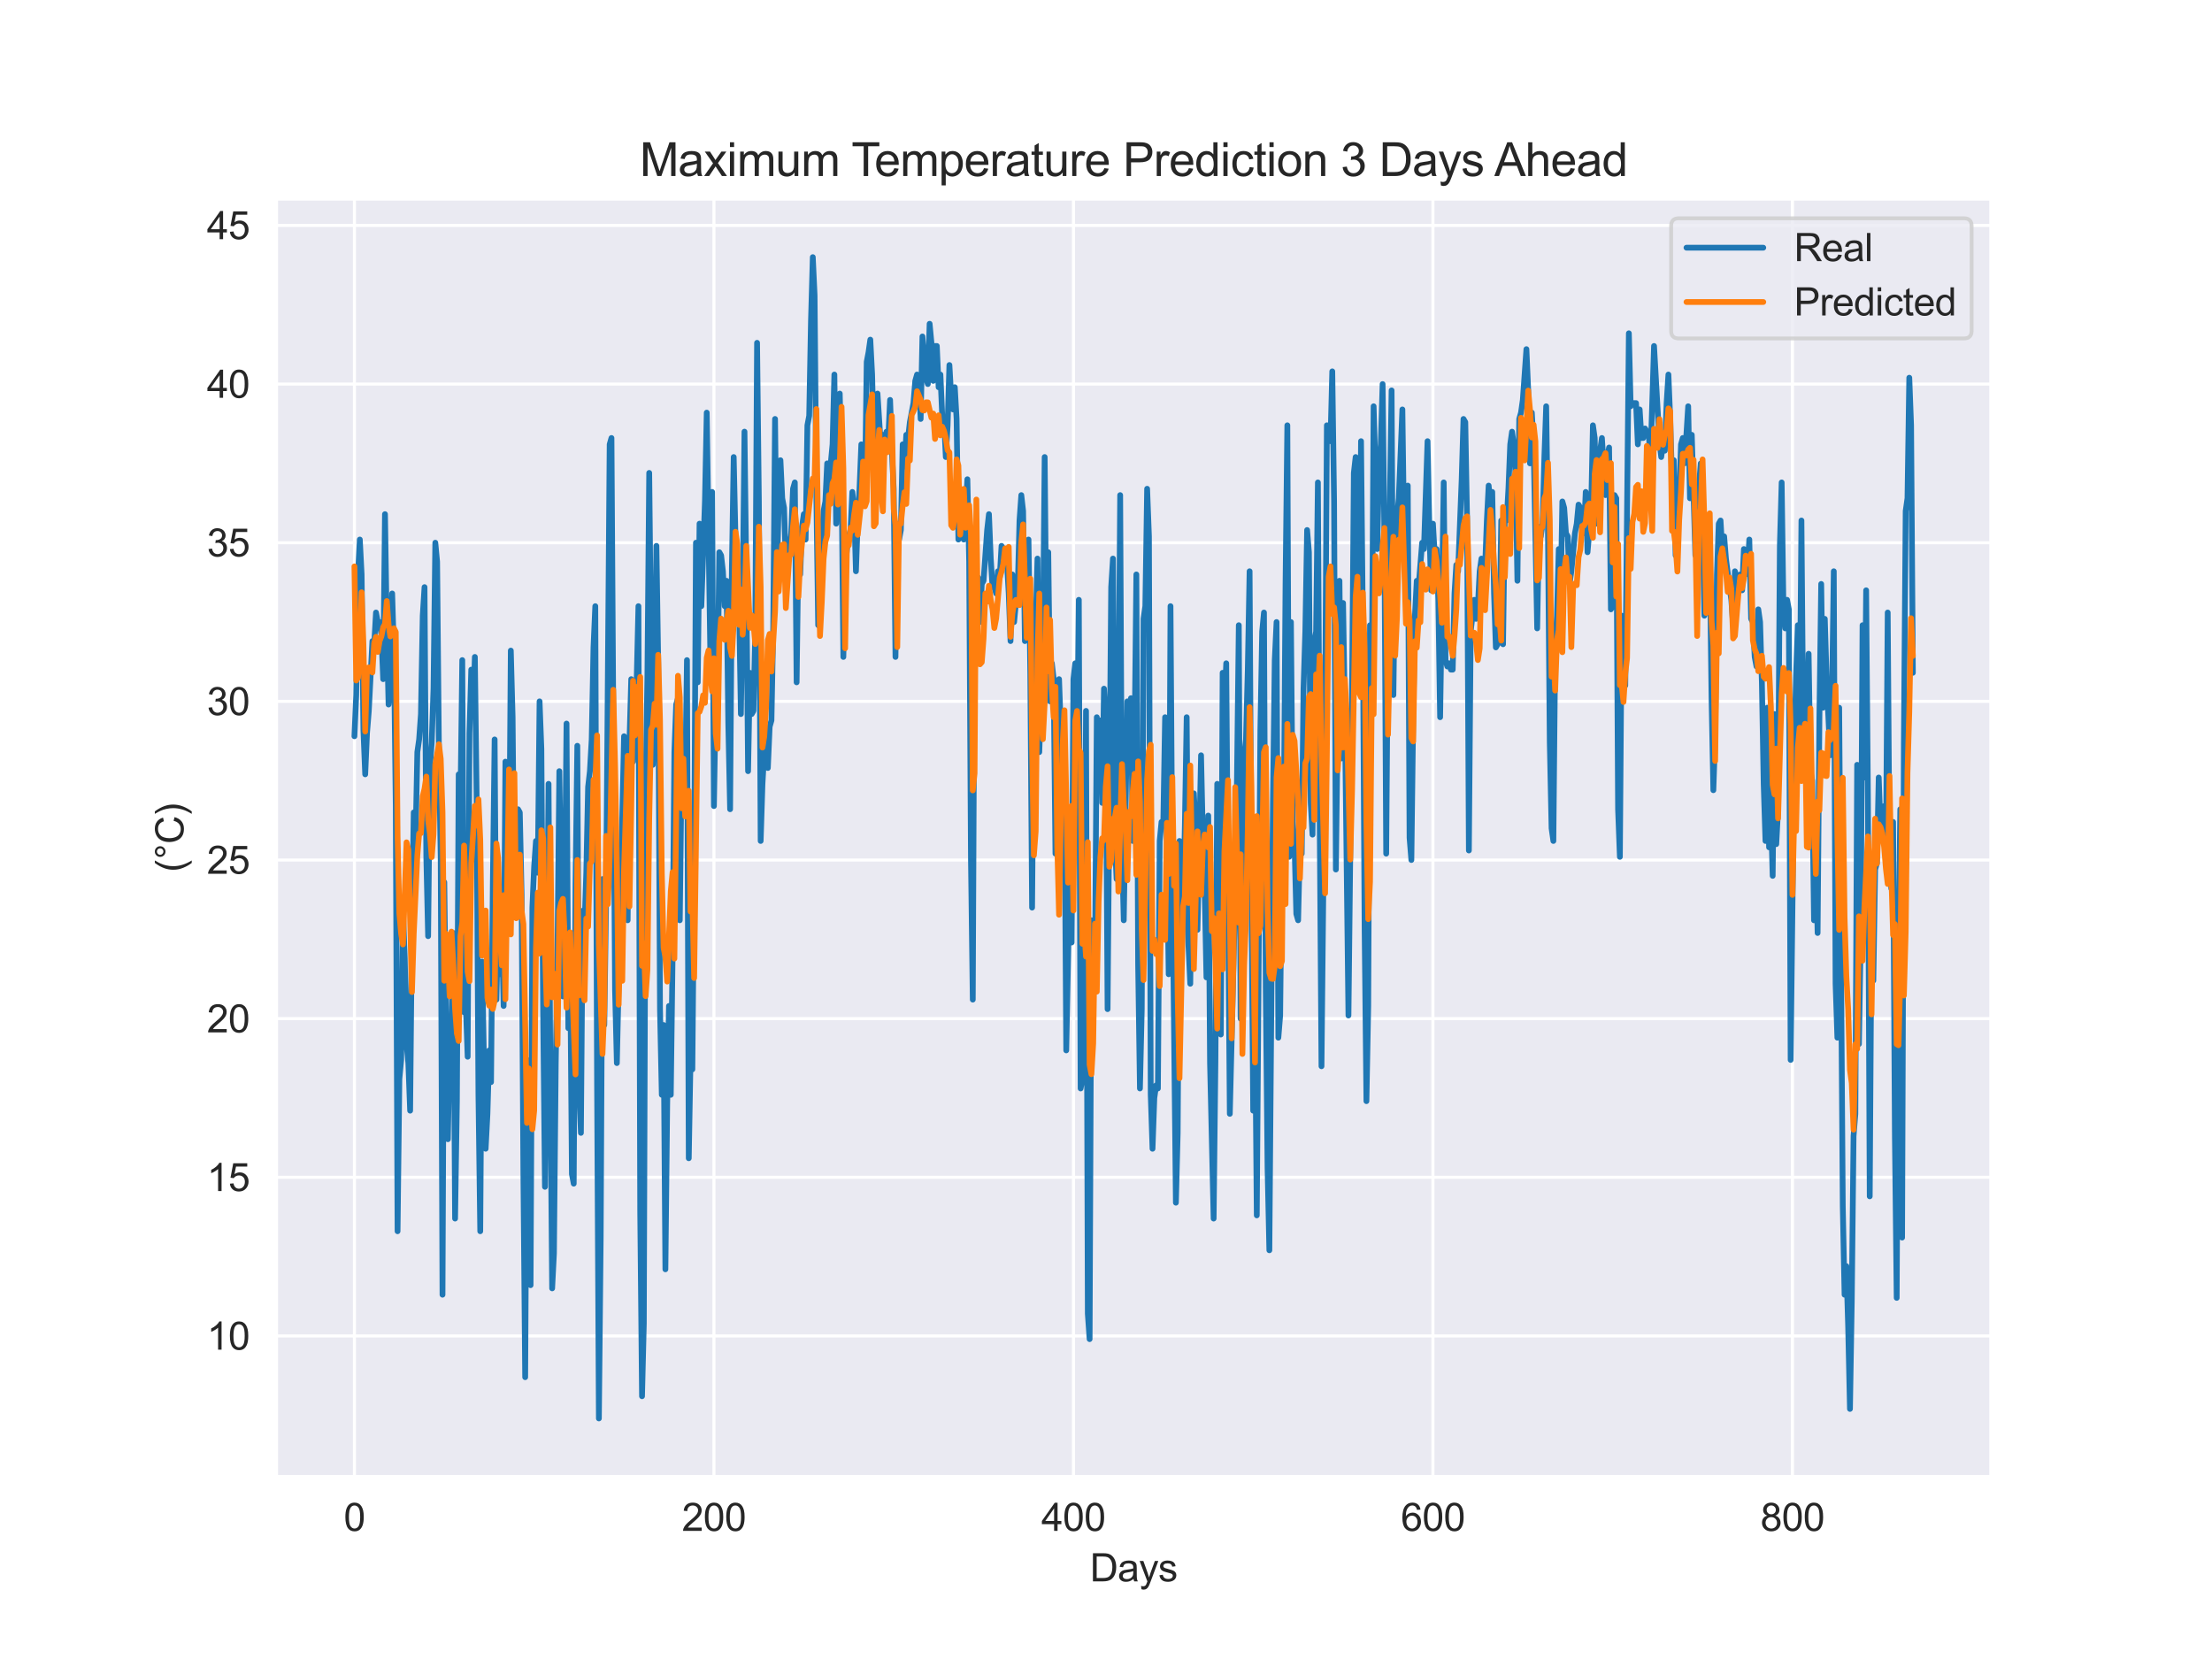 <?xml version="1.0" encoding="utf-8" standalone="no"?>
<!DOCTYPE svg PUBLIC "-//W3C//DTD SVG 1.1//EN"
  "http://www.w3.org/Graphics/SVG/1.1/DTD/svg11.dtd">
<svg xmlns:xlink="http://www.w3.org/1999/xlink" width="576pt" height="432pt" viewBox="0 0 576 432" xmlns="http://www.w3.org/2000/svg" version="1.1">
 <defs>
  <style type="text/css">*{stroke-linejoin: round; stroke-linecap: butt}</style>
 </defs>
 <g id="figure_1">
  <g id="patch_1">
   <path d="M 0 432 
L 576 432 
L 576 0 
L 0 0 
z
" style="fill: #ffffff"/>
  </g>
  <g id="axes_1">
   <g id="patch_2">
    <path d="M 72 384.48 
L 518.4 384.48 
L 518.4 51.84 
L 72 51.84 
z
" style="fill: #eaeaf2"/>
   </g>
   <g id="matplotlib.axis_1">
    <g id="xtick_1">
     <g id="line2d_1">
      <path d="M 92.291 384.48 
L 92.291 51.84 
" clip-path="url(#pe8527245d2)" style="fill: none; stroke: #ffffff; stroke-width: 0.8; stroke-linecap: round"/>
     </g>
     <g id="text_1">
      <!-- 0 -->
      <g style="fill: #262626" transform="translate(89.51 398.638) scale(0.1 -0.1)">
       <defs>
        <path id="ArialMT-30" d="M 266 2259 
Q 266 3072 433 3567 
Q 600 4063 929 4331 
Q 1259 4600 1759 4600 
Q 2128 4600 2406 4451 
Q 2684 4303 2865 4023 
Q 3047 3744 3150 3342 
Q 3253 2941 3253 2259 
Q 3253 1453 3087 958 
Q 2922 463 2592 192 
Q 2263 -78 1759 -78 
Q 1097 -78 719 397 
Q 266 969 266 2259 
z
M 844 2259 
Q 844 1131 1108 757 
Q 1372 384 1759 384 
Q 2147 384 2411 759 
Q 2675 1134 2675 2259 
Q 2675 3391 2411 3762 
Q 2147 4134 1753 4134 
Q 1366 4134 1134 3806 
Q 844 3388 844 2259 
z
" transform="scale(0.016)"/>
       </defs>
       <use xlink:href="#ArialMT-30"/>
      </g>
     </g>
    </g>
    <g id="xtick_2">
     <g id="line2d_2">
      <path d="M 185.905 384.48 
L 185.905 51.84 
" clip-path="url(#pe8527245d2)" style="fill: none; stroke: #ffffff; stroke-width: 0.8; stroke-linecap: round"/>
     </g>
     <g id="text_2">
      <!-- 200 -->
      <g style="fill: #262626" transform="translate(177.564 398.638) scale(0.1 -0.1)">
       <defs>
        <path id="ArialMT-32" d="M 3222 541 
L 3222 0 
L 194 0 
Q 188 203 259 391 
Q 375 700 629 1000 
Q 884 1300 1366 1694 
Q 2113 2306 2375 2664 
Q 2638 3022 2638 3341 
Q 2638 3675 2398 3904 
Q 2159 4134 1775 4134 
Q 1369 4134 1125 3890 
Q 881 3647 878 3216 
L 300 3275 
Q 359 3922 746 4261 
Q 1134 4600 1788 4600 
Q 2447 4600 2831 4234 
Q 3216 3869 3216 3328 
Q 3216 3053 3103 2787 
Q 2991 2522 2730 2228 
Q 2469 1934 1863 1422 
Q 1356 997 1212 845 
Q 1069 694 975 541 
L 3222 541 
z
" transform="scale(0.016)"/>
       </defs>
       <use xlink:href="#ArialMT-32"/>
       <use xlink:href="#ArialMT-30" x="55.615"/>
       <use xlink:href="#ArialMT-30" x="111.23"/>
      </g>
     </g>
    </g>
    <g id="xtick_3">
     <g id="line2d_3">
      <path d="M 279.52 384.48 
L 279.52 51.84 
" clip-path="url(#pe8527245d2)" style="fill: none; stroke: #ffffff; stroke-width: 0.8; stroke-linecap: round"/>
     </g>
     <g id="text_3">
      <!-- 400 -->
      <g style="fill: #262626" transform="translate(271.178 398.638) scale(0.1 -0.1)">
       <defs>
        <path id="ArialMT-34" d="M 2069 0 
L 2069 1097 
L 81 1097 
L 81 1613 
L 2172 4581 
L 2631 4581 
L 2631 1613 
L 3250 1613 
L 3250 1097 
L 2631 1097 
L 2631 0 
L 2069 0 
z
M 2069 1613 
L 2069 3678 
L 634 1613 
L 2069 1613 
z
" transform="scale(0.016)"/>
       </defs>
       <use xlink:href="#ArialMT-34"/>
       <use xlink:href="#ArialMT-30" x="55.615"/>
       <use xlink:href="#ArialMT-30" x="111.23"/>
      </g>
     </g>
    </g>
    <g id="xtick_4">
     <g id="line2d_4">
      <path d="M 373.134 384.48 
L 373.134 51.84 
" clip-path="url(#pe8527245d2)" style="fill: none; stroke: #ffffff; stroke-width: 0.8; stroke-linecap: round"/>
     </g>
     <g id="text_4">
      <!-- 600 -->
      <g style="fill: #262626" transform="translate(364.793 398.638) scale(0.1 -0.1)">
       <defs>
        <path id="ArialMT-36" d="M 3184 3459 
L 2625 3416 
Q 2550 3747 2413 3897 
Q 2184 4138 1850 4138 
Q 1581 4138 1378 3988 
Q 1113 3794 959 3422 
Q 806 3050 800 2363 
Q 1003 2672 1297 2822 
Q 1591 2972 1913 2972 
Q 2475 2972 2870 2558 
Q 3266 2144 3266 1488 
Q 3266 1056 3080 686 
Q 2894 316 2569 119 
Q 2244 -78 1831 -78 
Q 1128 -78 684 439 
Q 241 956 241 2144 
Q 241 3472 731 4075 
Q 1159 4600 1884 4600 
Q 2425 4600 2770 4297 
Q 3116 3994 3184 3459 
z
M 888 1484 
Q 888 1194 1011 928 
Q 1134 663 1356 523 
Q 1578 384 1822 384 
Q 2178 384 2434 671 
Q 2691 959 2691 1453 
Q 2691 1928 2437 2201 
Q 2184 2475 1800 2475 
Q 1419 2475 1153 2201 
Q 888 1928 888 1484 
z
" transform="scale(0.016)"/>
       </defs>
       <use xlink:href="#ArialMT-36"/>
       <use xlink:href="#ArialMT-30" x="55.615"/>
       <use xlink:href="#ArialMT-30" x="111.23"/>
      </g>
     </g>
    </g>
    <g id="xtick_5">
     <g id="line2d_5">
      <path d="M 466.748 384.48 
L 466.748 51.84 
" clip-path="url(#pe8527245d2)" style="fill: none; stroke: #ffffff; stroke-width: 0.8; stroke-linecap: round"/>
     </g>
     <g id="text_5">
      <!-- 800 -->
      <g style="fill: #262626" transform="translate(458.407 398.638) scale(0.1 -0.1)">
       <defs>
        <path id="ArialMT-38" d="M 1131 2484 
Q 781 2613 612 2850 
Q 444 3088 444 3419 
Q 444 3919 803 4259 
Q 1163 4600 1759 4600 
Q 2359 4600 2725 4251 
Q 3091 3903 3091 3403 
Q 3091 3084 2923 2848 
Q 2756 2613 2416 2484 
Q 2838 2347 3058 2040 
Q 3278 1734 3278 1309 
Q 3278 722 2862 322 
Q 2447 -78 1769 -78 
Q 1091 -78 675 323 
Q 259 725 259 1325 
Q 259 1772 486 2073 
Q 713 2375 1131 2484 
z
M 1019 3438 
Q 1019 3113 1228 2906 
Q 1438 2700 1772 2700 
Q 2097 2700 2305 2904 
Q 2513 3109 2513 3406 
Q 2513 3716 2298 3927 
Q 2084 4138 1766 4138 
Q 1444 4138 1231 3931 
Q 1019 3725 1019 3438 
z
M 838 1322 
Q 838 1081 952 856 
Q 1066 631 1291 507 
Q 1516 384 1775 384 
Q 2178 384 2440 643 
Q 2703 903 2703 1303 
Q 2703 1709 2433 1975 
Q 2163 2241 1756 2241 
Q 1359 2241 1098 1978 
Q 838 1716 838 1322 
z
" transform="scale(0.016)"/>
       </defs>
       <use xlink:href="#ArialMT-38"/>
       <use xlink:href="#ArialMT-30" x="55.615"/>
       <use xlink:href="#ArialMT-30" x="111.23"/>
      </g>
     </g>
    </g>
    <g id="text_6">
     <!-- Days -->
     <g style="fill: #262626" transform="translate(283.809 411.783) scale(0.1 -0.1)">
      <defs>
       <path id="ArialMT-44" d="M 494 0 
L 494 4581 
L 2072 4581 
Q 2606 4581 2888 4516 
Q 3281 4425 3559 4188 
Q 3922 3881 4101 3404 
Q 4281 2928 4281 2316 
Q 4281 1794 4159 1391 
Q 4038 988 3847 723 
Q 3656 459 3429 307 
Q 3203 156 2883 78 
Q 2563 0 2147 0 
L 494 0 
z
M 1100 541 
L 2078 541 
Q 2531 541 2789 625 
Q 3047 709 3200 863 
Q 3416 1078 3536 1442 
Q 3656 1806 3656 2325 
Q 3656 3044 3420 3430 
Q 3184 3816 2847 3947 
Q 2603 4041 2063 4041 
L 1100 4041 
L 1100 541 
z
" transform="scale(0.016)"/>
       <path id="ArialMT-61" d="M 2588 409 
Q 2275 144 1986 34 
Q 1697 -75 1366 -75 
Q 819 -75 525 192 
Q 231 459 231 875 
Q 231 1119 342 1320 
Q 453 1522 633 1644 
Q 813 1766 1038 1828 
Q 1203 1872 1538 1913 
Q 2219 1994 2541 2106 
Q 2544 2222 2544 2253 
Q 2544 2597 2384 2738 
Q 2169 2928 1744 2928 
Q 1347 2928 1158 2789 
Q 969 2650 878 2297 
L 328 2372 
Q 403 2725 575 2942 
Q 747 3159 1072 3276 
Q 1397 3394 1825 3394 
Q 2250 3394 2515 3294 
Q 2781 3194 2906 3042 
Q 3031 2891 3081 2659 
Q 3109 2516 3109 2141 
L 3109 1391 
Q 3109 606 3145 398 
Q 3181 191 3288 0 
L 2700 0 
Q 2613 175 2588 409 
z
M 2541 1666 
Q 2234 1541 1622 1453 
Q 1275 1403 1131 1340 
Q 988 1278 909 1158 
Q 831 1038 831 891 
Q 831 666 1001 516 
Q 1172 366 1500 366 
Q 1825 366 2078 508 
Q 2331 650 2450 897 
Q 2541 1088 2541 1459 
L 2541 1666 
z
" transform="scale(0.016)"/>
       <path id="ArialMT-79" d="M 397 -1278 
L 334 -750 
Q 519 -800 656 -800 
Q 844 -800 956 -737 
Q 1069 -675 1141 -563 
Q 1194 -478 1313 -144 
Q 1328 -97 1363 -6 
L 103 3319 
L 709 3319 
L 1400 1397 
Q 1534 1031 1641 628 
Q 1738 1016 1872 1384 
L 2581 3319 
L 3144 3319 
L 1881 -56 
Q 1678 -603 1566 -809 
Q 1416 -1088 1222 -1217 
Q 1028 -1347 759 -1347 
Q 597 -1347 397 -1278 
z
" transform="scale(0.016)"/>
       <path id="ArialMT-73" d="M 197 991 
L 753 1078 
Q 800 744 1014 566 
Q 1228 388 1613 388 
Q 2000 388 2187 545 
Q 2375 703 2375 916 
Q 2375 1106 2209 1216 
Q 2094 1291 1634 1406 
Q 1016 1563 777 1677 
Q 538 1791 414 1992 
Q 291 2194 291 2438 
Q 291 2659 392 2848 
Q 494 3038 669 3163 
Q 800 3259 1026 3326 
Q 1253 3394 1513 3394 
Q 1903 3394 2198 3281 
Q 2494 3169 2634 2976 
Q 2775 2784 2828 2463 
L 2278 2388 
Q 2241 2644 2061 2787 
Q 1881 2931 1553 2931 
Q 1166 2931 1000 2803 
Q 834 2675 834 2503 
Q 834 2394 903 2306 
Q 972 2216 1119 2156 
Q 1203 2125 1616 2013 
Q 2213 1853 2448 1751 
Q 2684 1650 2818 1456 
Q 2953 1263 2953 975 
Q 2953 694 2789 445 
Q 2625 197 2315 61 
Q 2006 -75 1616 -75 
Q 969 -75 630 194 
Q 291 463 197 991 
z
" transform="scale(0.016)"/>
      </defs>
      <use xlink:href="#ArialMT-44"/>
      <use xlink:href="#ArialMT-61" x="72.217"/>
      <use xlink:href="#ArialMT-79" x="127.832"/>
      <use xlink:href="#ArialMT-73" x="177.832"/>
     </g>
    </g>
   </g>
   <g id="matplotlib.axis_2">
    <g id="ytick_1">
     <g id="line2d_6">
      <path d="M 72 347.878 
L 518.4 347.878 
" clip-path="url(#pe8527245d2)" style="fill: none; stroke: #ffffff; stroke-width: 0.8; stroke-linecap: round"/>
     </g>
     <g id="text_7">
      <!-- 10 -->
      <g style="fill: #262626" transform="translate(53.878 351.457) scale(0.1 -0.1)">
       <defs>
        <path id="ArialMT-31" d="M 2384 0 
L 1822 0 
L 1822 3584 
Q 1619 3391 1289 3197 
Q 959 3003 697 2906 
L 697 3450 
Q 1169 3672 1522 3987 
Q 1875 4303 2022 4600 
L 2384 4600 
L 2384 0 
z
" transform="scale(0.016)"/>
       </defs>
       <use xlink:href="#ArialMT-31"/>
       <use xlink:href="#ArialMT-30" x="55.615"/>
      </g>
     </g>
    </g>
    <g id="ytick_2">
     <g id="line2d_7">
      <path d="M 72 306.567 
L 518.4 306.567 
" clip-path="url(#pe8527245d2)" style="fill: none; stroke: #ffffff; stroke-width: 0.8; stroke-linecap: round"/>
     </g>
     <g id="text_8">
      <!-- 15 -->
      <g style="fill: #262626" transform="translate(53.878 310.145) scale(0.1 -0.1)">
       <defs>
        <path id="ArialMT-35" d="M 266 1200 
L 856 1250 
Q 922 819 1161 601 
Q 1400 384 1738 384 
Q 2144 384 2425 690 
Q 2706 997 2706 1503 
Q 2706 1984 2436 2262 
Q 2166 2541 1728 2541 
Q 1456 2541 1237 2417 
Q 1019 2294 894 2097 
L 366 2166 
L 809 4519 
L 3088 4519 
L 3088 3981 
L 1259 3981 
L 1013 2750 
Q 1425 3038 1878 3038 
Q 2478 3038 2890 2622 
Q 3303 2206 3303 1553 
Q 3303 931 2941 478 
Q 2500 -78 1738 -78 
Q 1113 -78 717 272 
Q 322 622 266 1200 
z
" transform="scale(0.016)"/>
       </defs>
       <use xlink:href="#ArialMT-31"/>
       <use xlink:href="#ArialMT-35" x="55.615"/>
      </g>
     </g>
    </g>
    <g id="ytick_3">
     <g id="line2d_8">
      <path d="M 72 265.255 
L 518.4 265.255 
" clip-path="url(#pe8527245d2)" style="fill: none; stroke: #ffffff; stroke-width: 0.8; stroke-linecap: round"/>
     </g>
     <g id="text_9">
      <!-- 20 -->
      <g style="fill: #262626" transform="translate(53.878 268.834) scale(0.1 -0.1)">
       <use xlink:href="#ArialMT-32"/>
       <use xlink:href="#ArialMT-30" x="55.615"/>
      </g>
     </g>
    </g>
    <g id="ytick_4">
     <g id="line2d_9">
      <path d="M 72 223.944 
L 518.4 223.944 
" clip-path="url(#pe8527245d2)" style="fill: none; stroke: #ffffff; stroke-width: 0.8; stroke-linecap: round"/>
     </g>
     <g id="text_10">
      <!-- 25 -->
      <g style="fill: #262626" transform="translate(53.878 227.523) scale(0.1 -0.1)">
       <use xlink:href="#ArialMT-32"/>
       <use xlink:href="#ArialMT-35" x="55.615"/>
      </g>
     </g>
    </g>
    <g id="ytick_5">
     <g id="line2d_10">
      <path d="M 72 182.632 
L 518.4 182.632 
" clip-path="url(#pe8527245d2)" style="fill: none; stroke: #ffffff; stroke-width: 0.8; stroke-linecap: round"/>
     </g>
     <g id="text_11">
      <!-- 30 -->
      <g style="fill: #262626" transform="translate(53.878 186.211) scale(0.1 -0.1)">
       <defs>
        <path id="ArialMT-33" d="M 269 1209 
L 831 1284 
Q 928 806 1161 595 
Q 1394 384 1728 384 
Q 2125 384 2398 659 
Q 2672 934 2672 1341 
Q 2672 1728 2419 1979 
Q 2166 2231 1775 2231 
Q 1616 2231 1378 2169 
L 1441 2663 
Q 1497 2656 1531 2656 
Q 1891 2656 2178 2843 
Q 2466 3031 2466 3422 
Q 2466 3731 2256 3934 
Q 2047 4138 1716 4138 
Q 1388 4138 1169 3931 
Q 950 3725 888 3313 
L 325 3413 
Q 428 3978 793 4289 
Q 1159 4600 1703 4600 
Q 2078 4600 2393 4439 
Q 2709 4278 2876 4000 
Q 3044 3722 3044 3409 
Q 3044 3113 2884 2869 
Q 2725 2625 2413 2481 
Q 2819 2388 3044 2092 
Q 3269 1797 3269 1353 
Q 3269 753 2831 336 
Q 2394 -81 1725 -81 
Q 1122 -81 723 278 
Q 325 638 269 1209 
z
" transform="scale(0.016)"/>
       </defs>
       <use xlink:href="#ArialMT-33"/>
       <use xlink:href="#ArialMT-30" x="55.615"/>
      </g>
     </g>
    </g>
    <g id="ytick_6">
     <g id="line2d_11">
      <path d="M 72 141.321 
L 518.4 141.321 
" clip-path="url(#pe8527245d2)" style="fill: none; stroke: #ffffff; stroke-width: 0.8; stroke-linecap: round"/>
     </g>
     <g id="text_12">
      <!-- 35 -->
      <g style="fill: #262626" transform="translate(53.878 144.9) scale(0.1 -0.1)">
       <use xlink:href="#ArialMT-33"/>
       <use xlink:href="#ArialMT-35" x="55.615"/>
      </g>
     </g>
    </g>
    <g id="ytick_7">
     <g id="line2d_12">
      <path d="M 72 100.009 
L 518.4 100.009 
" clip-path="url(#pe8527245d2)" style="fill: none; stroke: #ffffff; stroke-width: 0.8; stroke-linecap: round"/>
     </g>
     <g id="text_13">
      <!-- 40 -->
      <g style="fill: #262626" transform="translate(53.878 103.588) scale(0.1 -0.1)">
       <use xlink:href="#ArialMT-34"/>
       <use xlink:href="#ArialMT-30" x="55.615"/>
      </g>
     </g>
    </g>
    <g id="ytick_8">
     <g id="line2d_13">
      <path d="M 72 58.698 
L 518.4 58.698 
" clip-path="url(#pe8527245d2)" style="fill: none; stroke: #ffffff; stroke-width: 0.8; stroke-linecap: round"/>
     </g>
     <g id="text_14">
      <!-- 45 -->
      <g style="fill: #262626" transform="translate(53.878 62.277) scale(0.1 -0.1)">
       <use xlink:href="#ArialMT-34"/>
       <use xlink:href="#ArialMT-35" x="55.615"/>
      </g>
     </g>
    </g>
    <g id="text_15">
     <!-- (°C) -->
     <g style="fill: #262626" transform="translate(47.773 227.1) rotate(-90) scale(0.1 -0.1)">
      <defs>
       <path id="ArialMT-28" d="M 1497 -1347 
Q 1031 -759 709 28 
Q 388 816 388 1659 
Q 388 2403 628 3084 
Q 909 3875 1497 4659 
L 1900 4659 
Q 1522 4009 1400 3731 
Q 1209 3300 1100 2831 
Q 966 2247 966 1656 
Q 966 153 1900 -1347 
L 1497 -1347 
z
" transform="scale(0.016)"/>
       <path id="ArialMT-b0" d="M 400 3794 
Q 400 4153 654 4406 
Q 909 4659 1266 4659 
Q 1628 4659 1881 4406 
Q 2134 4153 2134 3794 
Q 2134 3434 1879 3179 
Q 1625 2925 1266 2925 
Q 909 2925 654 3178 
Q 400 3431 400 3794 
z
M 741 3794 
Q 741 3575 895 3420 
Q 1050 3266 1269 3266 
Q 1484 3266 1639 3420 
Q 1794 3575 1794 3794 
Q 1794 4013 1639 4167 
Q 1484 4322 1269 4322 
Q 1050 4322 895 4167 
Q 741 4013 741 3794 
z
" transform="scale(0.016)"/>
       <path id="ArialMT-43" d="M 3763 1606 
L 4369 1453 
Q 4178 706 3683 314 
Q 3188 -78 2472 -78 
Q 1731 -78 1267 223 
Q 803 525 561 1097 
Q 319 1669 319 2325 
Q 319 3041 592 3573 
Q 866 4106 1370 4382 
Q 1875 4659 2481 4659 
Q 3169 4659 3637 4309 
Q 4106 3959 4291 3325 
L 3694 3184 
Q 3534 3684 3231 3912 
Q 2928 4141 2469 4141 
Q 1941 4141 1586 3887 
Q 1231 3634 1087 3207 
Q 944 2781 944 2328 
Q 944 1744 1114 1308 
Q 1284 872 1643 656 
Q 2003 441 2422 441 
Q 2931 441 3284 734 
Q 3638 1028 3763 1606 
z
" transform="scale(0.016)"/>
       <path id="ArialMT-29" d="M 791 -1347 
L 388 -1347 
Q 1322 153 1322 1656 
Q 1322 2244 1188 2822 
Q 1081 3291 891 3722 
Q 769 4003 388 4659 
L 791 4659 
Q 1378 3875 1659 3084 
Q 1900 2403 1900 1659 
Q 1900 816 1576 28 
Q 1253 -759 791 -1347 
z
" transform="scale(0.016)"/>
      </defs>
      <use xlink:href="#ArialMT-28"/>
      <use xlink:href="#ArialMT-b0" x="33.301"/>
      <use xlink:href="#ArialMT-43" x="73.291"/>
      <use xlink:href="#ArialMT-29" x="145.508"/>
     </g>
    </g>
   </g>
   <g id="line2d_14">
    <path d="M 92.291 191.721 
L 92.759 180.98 
L 93.227 149.583 
L 93.695 140.494 
L 94.163 149.583 
L 94.631 190.068 
L 95.099 201.635 
L 95.567 190.894 
L 96.035 185.111 
L 96.972 166.934 
L 97.44 167.76 
L 97.908 159.498 
L 98.376 161.976 
L 98.844 161.976 
L 99.312 165.281 
L 99.78 176.849 
L 100.248 133.885 
L 100.716 163.629 
L 101.184 183.458 
L 101.652 178.501 
L 102.12 154.54 
L 102.588 170.239 
L 103.057 209.898 
L 103.525 320.612 
L 103.993 280.953 
L 104.461 275.996 
L 104.929 237.163 
L 105.397 249.557 
L 105.865 271.865 
L 106.333 276.822 
L 106.801 289.216 
L 107.269 240.468 
L 107.737 211.55 
L 108.205 218.986 
L 108.673 195.852 
L 109.141 192.547 
L 109.61 185.937 
L 110.078 160.324 
L 110.546 152.888 
L 111.014 223.117 
L 111.482 243.773 
L 111.95 199.983 
L 112.418 193.373 
L 112.886 179.327 
L 113.354 141.321 
L 113.822 146.278 
L 114.29 195.026 
L 114.758 223.117 
L 115.226 337.137 
L 115.694 229.727 
L 116.163 268.56 
L 116.631 296.652 
L 117.099 271.039 
L 117.567 266.081 
L 118.035 242.947 
L 118.503 317.308 
L 118.971 286.737 
L 119.439 201.635 
L 119.907 208.245 
L 120.375 171.891 
L 120.843 263.603 
L 121.311 261.95 
L 121.779 275.17 
L 122.247 190.894 
L 122.716 174.37 
L 123.184 185.937 
L 123.652 171.065 
L 124.12 208.245 
L 124.588 285.085 
L 125.056 320.612 
L 125.524 250.383 
L 126.46 299.13 
L 126.928 290.042 
L 127.396 273.517 
L 127.864 281.78 
L 128.332 230.553 
L 128.801 192.547 
L 129.269 260.298 
L 129.737 239.642 
L 130.205 253.688 
L 130.673 240.468 
L 131.141 261.95 
L 131.609 198.33 
L 132.077 220.639 
L 132.545 231.38 
L 133.013 169.412 
L 133.481 186.763 
L 133.949 238.816 
L 134.417 237.163 
L 134.885 210.724 
L 135.354 211.55 
L 135.822 233.032 
L 136.29 305.74 
L 136.758 358.619 
L 137.226 275.996 
L 137.694 280.953 
L 138.162 334.658 
L 138.63 236.337 
L 139.098 225.596 
L 139.566 218.986 
L 140.034 227.249 
L 140.502 182.632 
L 140.97 195.026 
L 141.438 263.603 
L 141.907 309.045 
L 142.843 204.114 
L 143.311 281.78 
L 143.779 335.485 
L 144.247 326.396 
L 144.715 276.822 
L 145.183 246.252 
L 145.651 200.809 
L 146.587 259.471 
L 147.055 236.337 
L 147.523 188.416 
L 147.991 267.734 
L 148.46 249.557 
L 148.928 305.74 
L 149.396 308.219 
L 149.864 230.553 
L 150.332 194.199 
L 150.8 282.606 
L 151.268 294.999 
L 151.736 237.163 
L 152.204 241.294 
L 152.672 227.249 
L 153.14 204.94 
L 153.608 200.809 
L 154.076 192.547 
L 154.544 168.586 
L 155.013 157.845 
L 155.481 282.606 
L 155.949 369.36 
L 156.417 322.265 
L 156.885 228.901 
L 157.353 266.908 
L 157.821 234.685 
L 158.757 115.708 
L 159.225 114.055 
L 160.161 257.819 
L 160.629 276.822 
L 162.502 191.721 
L 162.97 233.032 
L 163.438 239.642 
L 163.906 193.373 
L 164.374 176.849 
L 164.842 198.33 
L 165.31 181.806 
L 165.778 177.675 
L 166.246 157.845 
L 166.714 315.655 
L 167.182 363.576 
L 167.65 344.573 
L 168.119 204.94 
L 168.587 176.022 
L 169.055 123.144 
L 169.523 167.76 
L 169.991 199.157 
L 170.459 185.111 
L 170.927 142.147 
L 171.395 172.717 
L 171.863 262.776 
L 172.331 285.085 
L 172.799 266.908 
L 173.267 330.527 
L 173.735 287.563 
L 174.203 261.95 
L 174.672 285.085 
L 175.14 248.73 
L 175.608 195.852 
L 176.076 183.458 
L 176.544 181.806 
L 177.012 239.642 
L 177.48 199.983 
L 177.948 208.245 
L 178.416 204.94 
L 178.884 171.891 
L 179.352 301.609 
L 179.82 275.17 
L 180.288 278.475 
L 180.756 226.422 
L 181.225 141.321 
L 181.693 177.675 
L 182.161 136.363 
L 182.629 157.845 
L 183.565 130.58 
L 184.033 107.445 
L 184.969 170.239 
L 185.437 128.101 
L 185.905 209.898 
L 186.373 181.806 
L 186.841 180.153 
L 187.309 143.799 
L 187.778 144.626 
L 188.246 148.757 
L 188.714 157.845 
L 189.182 151.235 
L 189.65 188.416 
L 190.118 210.724 
L 190.586 147.93 
L 191.054 119.012 
L 191.522 140.494 
L 191.99 147.93 
L 192.458 157.845 
L 192.926 185.937 
L 193.394 156.193 
L 193.862 112.403 
L 194.331 149.583 
L 194.799 200.809 
L 195.267 175.196 
L 195.735 185.937 
L 196.203 185.111 
L 196.671 164.455 
L 197.139 89.268 
L 197.607 130.58 
L 198.075 218.986 
L 198.543 204.114 
L 199.011 195.852 
L 199.479 190.068 
L 199.947 199.983 
L 200.415 189.242 
L 200.884 187.59 
L 201.352 162.803 
L 201.82 109.098 
L 202.288 152.062 
L 202.756 131.406 
L 203.224 119.839 
L 203.692 129.753 
L 204.16 132.232 
L 204.628 146.278 
L 205.096 140.494 
L 205.564 143.799 
L 206.032 138.842 
L 206.5 127.275 
L 206.968 125.622 
L 207.437 177.675 
L 207.905 142.147 
L 208.373 149.583 
L 208.841 137.19 
L 209.309 133.885 
L 209.777 140.494 
L 210.245 110.75 
L 210.713 108.271 
L 211.181 83.485 
L 211.649 66.96 
L 212.117 76.875 
L 212.585 129.753 
L 213.053 162.803 
L 213.521 150.409 
L 214.458 133.058 
L 214.926 130.58 
L 215.394 120.665 
L 215.862 131.406 
L 216.33 120.665 
L 216.798 115.708 
L 217.266 97.53 
L 217.734 136.363 
L 218.67 102.488 
L 219.138 123.97 
L 219.606 171.065 
L 220.074 147.93 
L 220.543 142.973 
L 221.011 139.668 
L 221.479 138.016 
L 221.947 128.101 
L 222.415 132.232 
L 222.883 148.757 
L 223.351 135.537 
L 223.819 127.275 
L 224.287 115.708 
L 224.755 126.449 
L 225.223 128.101 
L 225.691 94.226 
L 226.159 91.747 
L 226.627 88.442 
L 227.096 97.53 
L 227.564 117.36 
L 228.032 113.229 
L 228.5 102.488 
L 229.436 117.36 
L 229.904 113.229 
L 230.372 117.36 
L 230.84 112.403 
L 231.308 114.055 
L 231.776 104.14 
L 232.244 117.36 
L 232.712 127.275 
L 233.18 171.065 
L 233.649 136.363 
L 234.117 140.494 
L 234.585 138.016 
L 235.053 115.708 
L 235.521 121.491 
L 235.989 113.229 
L 236.457 114.055 
L 236.925 109.924 
L 237.861 104.967 
L 238.329 99.183 
L 238.797 97.53 
L 239.265 98.357 
L 239.734 109.098 
L 240.202 87.616 
L 241.138 98.357 
L 241.606 100.009 
L 242.074 84.311 
L 242.542 89.268 
L 243.01 99.183 
L 243.478 90.094 
L 243.946 90.094 
L 244.414 100.835 
L 244.882 97.53 
L 245.35 108.271 
L 245.818 109.098 
L 246.287 119.012 
L 246.755 110.75 
L 247.223 95.052 
L 247.691 103.314 
L 248.159 106.619 
L 248.627 100.835 
L 249.095 109.098 
L 249.563 140.494 
L 250.031 127.275 
L 250.499 129.753 
L 250.967 140.494 
L 251.435 133.885 
L 251.903 124.796 
L 252.371 146.278 
L 252.84 223.944 
L 253.308 260.298 
L 253.776 157.019 
L 254.244 154.54 
L 254.712 150.409 
L 255.18 161.976 
L 255.648 152.062 
L 256.116 151.235 
L 257.052 138.016 
L 257.52 133.885 
L 257.988 145.452 
L 258.456 152.888 
L 258.924 152.888 
L 259.393 154.54 
L 259.861 148.757 
L 260.329 150.409 
L 260.797 142.147 
L 261.265 142.973 
L 261.733 146.278 
L 262.201 146.278 
L 262.669 154.54 
L 263.137 166.934 
L 263.605 149.583 
L 264.073 161.976 
L 264.541 157.019 
L 265.009 153.714 
L 265.477 135.537 
L 265.946 128.927 
L 266.414 133.058 
L 266.882 166.934 
L 267.35 148.757 
L 267.818 140.494 
L 268.286 175.196 
L 268.754 236.337 
L 269.222 180.153 
L 270.158 145.452 
L 270.626 195.852 
L 271.562 167.76 
L 272.03 119.012 
L 272.499 167.76 
L 272.967 143.799 
L 273.435 182.632 
L 273.903 172.717 
L 274.371 176.849 
L 274.839 222.291 
L 275.307 221.465 
L 275.775 176.849 
L 276.243 190.068 
L 276.711 186.763 
L 277.179 202.462 
L 277.647 273.517 
L 278.583 226.422 
L 279.052 245.426 
L 279.52 176.849 
L 279.988 172.717 
L 280.456 199.983 
L 280.924 156.193 
L 281.392 283.432 
L 281.86 280.953 
L 282.328 266.908 
L 282.796 185.111 
L 283.264 342.094 
L 283.732 348.704 
L 284.2 239.642 
L 284.668 254.514 
L 285.136 249.557 
L 285.605 186.763 
L 286.073 202.462 
L 286.541 187.59 
L 287.009 209.071 
L 287.477 179.327 
L 287.945 187.59 
L 288.413 262.776 
L 289.349 152.888 
L 289.817 145.452 
L 290.285 218.16 
L 290.753 228.901 
L 291.221 192.547 
L 291.689 128.927 
L 292.158 220.639 
L 292.626 239.642 
L 293.562 182.632 
L 294.03 185.111 
L 294.498 181.806 
L 294.966 218.986 
L 295.434 194.199 
L 295.902 149.583 
L 296.37 251.209 
L 296.838 283.432 
L 297.306 262.776 
L 297.774 161.15 
L 298.242 157.845 
L 298.711 127.275 
L 299.179 139.668 
L 299.647 285.085 
L 300.115 299.13 
L 300.583 285.911 
L 301.051 282.606 
L 301.519 283.432 
L 301.987 218.986 
L 302.455 214.029 
L 302.923 214.029 
L 303.391 186.763 
L 304.327 253.688 
L 304.795 157.845 
L 305.264 225.596 
L 306.2 313.176 
L 306.668 294.999 
L 307.136 218.986 
L 307.604 251.209 
L 308.072 237.163 
L 308.54 214.855 
L 309.008 186.763 
L 309.476 246.252 
L 309.944 256.167 
L 310.412 217.334 
L 310.88 206.593 
L 311.348 215.681 
L 311.817 242.121 
L 312.753 196.678 
L 313.221 218.16 
L 313.689 231.38 
L 314.157 254.514 
L 314.625 212.376 
L 315.093 276.822 
L 316.029 317.308 
L 316.497 275.996 
L 316.965 204.114 
L 317.433 246.252 
L 317.901 269.386 
L 318.37 175.196 
L 318.838 185.111 
L 319.306 172.717 
L 320.242 290.042 
L 321.646 233.032 
L 322.114 202.462 
L 322.582 162.803 
L 323.05 265.255 
L 323.518 224.77 
L 323.986 196.678 
L 324.454 192.547 
L 324.923 174.37 
L 325.391 148.757 
L 325.859 230.553 
L 326.327 289.216 
L 326.795 261.124 
L 327.263 316.481 
L 328.199 190.068 
L 328.667 164.455 
L 329.135 159.498 
L 329.603 256.993 
L 330.071 304.088 
L 330.539 325.57 
L 331.476 208.245 
L 331.944 171.891 
L 332.412 161.976 
L 332.88 270.212 
L 333.348 264.429 
L 333.816 220.639 
L 334.284 214.855 
L 334.752 152.062 
L 335.22 110.75 
L 335.688 223.117 
L 336.156 161.976 
L 336.624 214.029 
L 337.092 219.812 
L 337.56 237.99 
L 338.029 239.642 
L 338.497 219.812 
L 338.965 222.291 
L 339.433 179.327 
L 339.901 164.455 
L 340.369 138.016 
L 340.837 143.799 
L 341.305 209.071 
L 341.773 217.334 
L 342.241 166.934 
L 342.709 164.455 
L 343.177 125.622 
L 343.645 213.203 
L 344.113 277.649 
L 345.05 186.763 
L 345.518 110.75 
L 345.986 114.055 
L 346.454 114.881 
L 346.922 96.704 
L 347.39 130.58 
L 347.858 226.422 
L 348.794 151.235 
L 349.262 197.504 
L 349.73 157.019 
L 350.198 185.937 
L 351.135 264.429 
L 352.071 180.153 
L 352.539 123.144 
L 353.007 119.012 
L 353.475 176.022 
L 353.943 169.412 
L 354.411 114.881 
L 354.879 161.976 
L 355.347 242.121 
L 355.815 286.737 
L 356.283 261.95 
L 356.751 162.803 
L 357.22 177.675 
L 357.688 105.793 
L 358.156 121.491 
L 358.624 142.973 
L 359.092 122.317 
L 359.56 115.708 
L 360.028 100.009 
L 360.496 139.668 
L 360.964 222.291 
L 361.432 161.976 
L 362.368 101.662 
L 362.836 180.98 
L 363.304 143.799 
L 363.773 134.711 
L 364.241 129.753 
L 365.177 106.619 
L 365.645 141.321 
L 366.113 147.93 
L 366.581 126.449 
L 367.049 218.16 
L 367.517 223.944 
L 367.985 186.763 
L 368.453 160.324 
L 368.921 151.235 
L 369.389 152.888 
L 370.326 141.321 
L 370.794 142.973 
L 371.73 114.881 
L 372.198 137.19 
L 372.666 153.714 
L 373.134 136.363 
L 373.602 144.626 
L 374.07 142.973 
L 374.538 156.193 
L 375.006 186.763 
L 375.942 125.622 
L 376.41 171.891 
L 376.879 173.544 
L 377.347 172.717 
L 377.815 174.37 
L 378.283 174.37 
L 378.751 154.54 
L 379.219 147.104 
L 379.687 148.757 
L 380.623 124.796 
L 381.091 109.098 
L 381.559 109.924 
L 382.027 135.537 
L 382.495 221.465 
L 382.963 164.455 
L 383.9 156.193 
L 384.368 161.15 
L 384.836 157.845 
L 385.304 148.757 
L 385.772 145.452 
L 386.24 149.583 
L 386.708 147.93 
L 387.176 135.537 
L 387.644 126.449 
L 388.112 131.406 
L 388.58 128.101 
L 389.048 154.54 
L 389.516 168.586 
L 389.985 167.76 
L 390.453 165.281 
L 390.921 135.537 
L 391.389 167.76 
L 391.857 133.058 
L 392.325 135.537 
L 392.793 127.275 
L 393.261 115.708 
L 393.729 112.403 
L 394.197 115.708 
L 394.665 123.97 
L 395.133 151.235 
L 395.601 109.098 
L 396.069 107.445 
L 396.538 104.14 
L 397.474 90.921 
L 397.942 101.662 
L 398.41 120.665 
L 398.878 107.445 
L 399.346 115.708 
L 400.282 163.629 
L 400.75 137.19 
L 401.218 139.668 
L 401.686 136.363 
L 402.154 119.012 
L 402.622 105.793 
L 403.091 138.842 
L 403.559 193.373 
L 404.027 215.681 
L 404.495 218.986 
L 404.963 169.412 
L 405.431 160.324 
L 405.899 142.973 
L 406.367 156.193 
L 406.835 130.58 
L 407.303 132.232 
L 407.771 138.842 
L 408.239 139.668 
L 408.707 152.062 
L 409.175 148.757 
L 410.112 138.842 
L 410.58 136.363 
L 411.048 131.406 
L 411.516 132.232 
L 411.984 138.016 
L 412.452 138.842 
L 412.92 128.101 
L 413.388 143.799 
L 414.324 133.058 
L 414.792 110.75 
L 415.26 114.055 
L 415.728 136.363 
L 416.197 131.406 
L 416.665 117.36 
L 417.133 114.055 
L 418.069 128.927 
L 418.537 119.012 
L 419.005 116.534 
L 419.473 158.671 
L 419.941 157.845 
L 420.409 128.927 
L 420.877 129.753 
L 421.345 210.724 
L 421.813 223.117 
L 422.281 160.324 
L 422.75 171.065 
L 423.218 178.501 
L 424.154 86.79 
L 424.622 105.793 
L 425.09 104.967 
L 426.026 104.967 
L 426.494 115.708 
L 426.962 106.619 
L 427.43 114.055 
L 427.898 114.055 
L 428.366 111.576 
L 428.834 112.403 
L 429.303 112.403 
L 429.771 119.839 
L 430.707 90.094 
L 432.111 114.881 
L 432.579 119.012 
L 433.047 115.708 
L 433.515 117.36 
L 433.983 104.967 
L 434.451 97.53 
L 434.919 109.098 
L 435.387 124.796 
L 435.856 119.839 
L 436.324 144.626 
L 436.792 140.494 
L 437.26 129.753 
L 437.728 115.708 
L 438.196 114.055 
L 438.664 120.665 
L 439.6 105.793 
L 440.068 129.753 
L 440.536 113.229 
L 441.472 144.626 
L 441.94 130.58 
L 442.409 126.449 
L 442.877 120.665 
L 443.345 137.19 
L 443.813 160.324 
L 444.281 152.888 
L 444.749 137.19 
L 445.217 145.452 
L 445.685 181.806 
L 446.153 205.767 
L 446.621 191.721 
L 447.089 149.583 
L 447.557 136.363 
L 448.025 135.537 
L 448.493 143.799 
L 448.962 139.668 
L 449.43 145.452 
L 450.366 152.888 
L 450.834 156.193 
L 451.302 162.803 
L 451.77 148.757 
L 452.238 150.409 
L 452.706 150.409 
L 453.174 149.583 
L 453.642 153.714 
L 454.11 142.973 
L 454.578 149.583 
L 455.046 148.757 
L 455.515 140.494 
L 455.983 161.15 
L 456.451 161.976 
L 456.919 171.065 
L 457.387 173.544 
L 457.855 158.671 
L 458.323 161.976 
L 458.791 177.675 
L 459.259 204.114 
L 459.727 218.986 
L 460.195 184.285 
L 460.663 220.639 
L 461.131 211.55 
L 461.599 228.075 
L 462.068 185.937 
L 462.536 219.812 
L 463.004 210.724 
L 463.472 142.147 
L 463.94 125.622 
L 464.408 158.671 
L 464.876 163.629 
L 465.344 156.193 
L 465.812 158.671 
L 466.28 275.996 
L 467.216 196.678 
L 467.684 176.022 
L 468.153 162.803 
L 468.621 190.068 
L 469.089 135.537 
L 469.557 190.068 
L 470.025 200.809 
L 470.493 188.416 
L 470.961 170.239 
L 471.429 200.809 
L 471.897 203.288 
L 472.365 239.642 
L 472.833 219.812 
L 473.301 242.947 
L 473.769 186.763 
L 474.237 152.062 
L 474.706 184.285 
L 475.174 161.15 
L 475.642 176.849 
L 476.578 196.678 
L 477.046 181.806 
L 477.514 148.757 
L 477.982 256.167 
L 478.45 270.212 
L 478.918 184.285 
L 479.854 314.003 
L 480.322 337.137 
L 480.79 329.701 
L 481.259 345.399 
L 481.727 366.881 
L 482.195 338.79 
L 482.663 295.826 
L 483.131 290.042 
L 483.599 199.157 
L 484.067 271.865 
L 484.535 242.947 
L 485.003 162.803 
L 485.471 202.462 
L 485.939 153.714 
L 486.407 208.245 
L 486.875 311.524 
L 487.343 237.99 
L 487.812 255.34 
L 488.28 226.422 
L 488.748 224.77 
L 489.216 202.462 
L 489.684 215.681 
L 490.152 210.724 
L 490.62 209.898 
L 491.088 223.117 
L 491.556 159.498 
L 492.024 223.117 
L 492.492 231.38 
L 492.96 214.029 
L 493.428 295.826 
L 493.896 337.963 
L 494.365 247.078 
L 494.833 210.724 
L 495.301 322.265 
L 495.769 193.373 
L 496.237 133.058 
L 496.705 129.753 
L 497.173 98.357 
L 497.641 110.75 
L 498.109 175.196 
L 498.109 175.196 
" clip-path="url(#pe8527245d2)" style="fill: none; stroke: #1f77b4; stroke-width: 1.5; stroke-linecap: round"/>
   </g>
   <g id="line2d_15">
    <path d="M 92.291 147.493 
L 92.759 177.196 
L 93.227 176.493 
L 93.695 168.644 
L 94.163 154.235 
L 94.631 167.611 
L 95.099 190.481 
L 95.567 173.99 
L 96.035 173.791 
L 96.504 174.568 
L 96.972 175.113 
L 97.44 167.537 
L 97.908 165.827 
L 98.376 169.751 
L 98.844 166.909 
L 99.312 165.694 
L 99.78 163.323 
L 100.248 162.513 
L 100.716 156.515 
L 101.184 162.67 
L 101.652 165.727 
L 102.12 164.224 
L 102.588 163.604 
L 103.057 164.554 
L 103.525 217.763 
L 103.993 237.758 
L 104.461 243.195 
L 104.929 245.921 
L 105.865 219.342 
L 106.333 221.25 
L 107.269 258.323 
L 107.737 243.112 
L 108.673 222.787 
L 109.141 217.045 
L 109.61 216.954 
L 110.078 207.32 
L 110.546 205.386 
L 111.014 202.222 
L 111.482 213.475 
L 111.95 217.036 
L 112.418 223.183 
L 112.886 217.259 
L 113.354 199.008 
L 114.29 193.794 
L 114.758 197.579 
L 115.226 211.517 
L 115.694 255.382 
L 116.163 243.162 
L 116.631 248.375 
L 117.099 259.455 
L 117.567 242.592 
L 118.035 251.234 
L 118.503 262.719 
L 118.971 269.089 
L 119.439 271.063 
L 119.907 243.707 
L 120.375 240.187 
L 120.843 220.184 
L 121.311 233.693 
L 121.779 253.019 
L 122.247 255.497 
L 122.716 224.786 
L 123.652 209.848 
L 124.12 214.979 
L 124.588 208.154 
L 125.056 218.639 
L 125.524 248.813 
L 125.992 239.378 
L 126.46 237.097 
L 126.928 259.843 
L 127.396 261.884 
L 127.864 257.67 
L 128.332 262.727 
L 128.801 260.546 
L 129.269 219.647 
L 129.737 223.671 
L 130.205 244.079 
L 130.673 251.366 
L 131.141 233.106 
L 131.609 260.19 
L 132.545 200.363 
L 133.013 243.31 
L 133.481 214.467 
L 133.949 201.338 
L 134.417 239.105 
L 134.885 238.758 
L 135.354 222.539 
L 135.822 237.089 
L 136.29 240.609 
L 137.226 292.397 
L 137.694 278.227 
L 138.162 287.687 
L 138.63 294.057 
L 139.098 289.191 
L 139.566 246.929 
L 140.034 232.446 
L 140.502 248.301 
L 140.97 216.202 
L 141.438 218.334 
L 141.907 247.177 
L 142.375 261.578 
L 142.843 252.126 
L 143.311 215.442 
L 143.779 259.703 
L 144.247 253.647 
L 144.715 253.556 
L 145.183 272.005 
L 145.651 237.213 
L 146.119 235.131 
L 146.587 234.065 
L 147.055 244.203 
L 147.523 262.413 
L 147.991 245.046 
L 148.46 242.782 
L 149.864 279.772 
L 150.332 223.944 
L 150.8 259.199 
L 151.268 258.108 
L 151.736 258.348 
L 152.204 260.488 
L 152.672 239.163 
L 153.14 241.278 
L 153.608 224.877 
L 154.076 224.258 
L 154.544 203.04 
L 155.013 204.023 
L 155.481 191.489 
L 155.949 245.806 
L 156.885 274.451 
L 157.353 262.338 
L 157.821 217.681 
L 158.289 235.445 
L 158.757 223.192 
L 159.693 179.625 
L 160.161 199.537 
L 160.629 225.745 
L 161.097 261.62 
L 161.566 242.542 
L 162.034 255.406 
L 162.502 226.431 
L 163.438 196.81 
L 163.906 236.04 
L 164.374 210.493 
L 164.842 177.286 
L 165.31 191.514 
L 165.778 178.881 
L 166.246 182.822 
L 166.714 176.262 
L 167.182 251.498 
L 167.65 245.616 
L 168.119 259.389 
L 168.587 252.548 
L 169.055 213.128 
L 169.523 189.994 
L 169.991 188.969 
L 170.459 183.235 
L 170.927 188.73 
L 171.395 170.52 
L 171.863 187.556 
L 172.331 227.422 
L 172.799 246.797 
L 173.267 249.144 
L 173.735 255.596 
L 174.672 232.057 
L 175.14 227.125 
L 175.608 249.615 
L 176.544 175.973 
L 177.012 181.533 
L 177.48 210.476 
L 177.948 197.546 
L 178.416 212.591 
L 178.884 206.345 
L 179.352 205.924 
L 179.82 237.37 
L 180.288 233.924 
L 180.756 254.671 
L 181.693 185.697 
L 182.161 185.334 
L 182.629 183.938 
L 183.097 181.054 
L 183.565 183.02 
L 184.033 171.288 
L 184.501 169.371 
L 184.969 175.882 
L 185.437 180.03 
L 185.905 171.42 
L 186.373 190.985 
L 186.841 194.959 
L 187.309 166.983 
L 187.778 161.092 
L 188.246 165.703 
L 188.714 166.62 
L 189.182 161.943 
L 189.65 159.052 
L 190.118 168.669 
L 190.586 170.801 
L 191.054 162.109 
L 191.522 138.47 
L 191.99 141.544 
L 192.458 162.712 
L 192.926 153.483 
L 193.394 165.273 
L 193.862 158.209 
L 194.331 142.139 
L 195.267 163.497 
L 195.735 160.217 
L 196.203 162.39 
L 196.671 167.702 
L 197.139 162.737 
L 197.607 137.148 
L 198.075 152.814 
L 198.543 194.662 
L 199.011 191.688 
L 199.479 184.169 
L 199.947 166.686 
L 200.415 165.075 
L 200.884 174.866 
L 201.82 159.159 
L 202.288 143.766 
L 202.756 154.028 
L 203.224 146.799 
L 203.692 141.891 
L 204.16 141.676 
L 204.628 158.333 
L 205.564 144.501 
L 206.032 144.378 
L 206.5 137.156 
L 206.968 132.619 
L 207.437 137.685 
L 207.905 155.433 
L 208.373 146.154 
L 209.309 136.867 
L 209.777 137.834 
L 210.245 136.066 
L 211.181 127.556 
L 211.649 124.598 
L 212.117 124.755 
L 212.585 106.512 
L 213.053 142.526 
L 213.521 165.612 
L 213.99 156.705 
L 214.458 145.537 
L 214.926 141.116 
L 215.394 139.457 
L 215.862 128.935 
L 216.33 131.183 
L 216.798 125.837 
L 217.266 124.813 
L 217.734 120.425 
L 218.202 131.389 
L 218.67 121.078 
L 219.138 105.933 
L 219.606 122.003 
L 220.074 168.809 
L 220.543 141.709 
L 221.011 142.014 
L 221.479 137.421 
L 221.947 138.163 
L 222.415 133.992 
L 222.883 130.894 
L 223.351 139.272 
L 224.287 130.472 
L 224.755 120.194 
L 225.223 131.844 
L 225.691 130.514 
L 226.159 108.098 
L 227.096 102.703 
L 227.564 137.041 
L 228.032 136.289 
L 228.5 117.608 
L 228.968 111.956 
L 229.436 128.531 
L 229.904 133.149 
L 230.372 114.452 
L 230.84 117.823 
L 231.308 117.608 
L 231.776 116.096 
L 232.244 108.296 
L 232.712 132.505 
L 233.18 136.726 
L 233.649 168.495 
L 234.117 136.536 
L 234.585 136.379 
L 235.053 131.712 
L 235.521 128.175 
L 235.989 131.224 
L 236.457 119.393 
L 236.925 119.921 
L 237.393 108.04 
L 237.861 107.115 
L 238.329 105.933 
L 238.797 101.876 
L 239.734 104.099 
L 240.202 106.801 
L 240.67 106.892 
L 241.138 104.768 
L 241.606 104.777 
L 242.542 108.759 
L 243.01 107.685 
L 243.478 114.295 
L 243.946 111.684 
L 244.414 108.148 
L 244.882 113.369 
L 245.35 111.122 
L 245.818 112.213 
L 246.287 114.154 
L 246.755 117.22 
L 247.223 117.798 
L 247.691 136.768 
L 248.159 137.443 
L 248.627 134.719 
L 249.095 119.624 
L 249.563 121.227 
L 250.031 139.229 
L 250.967 127.316 
L 251.435 137.427 
L 251.903 135.833 
L 252.371 131.579 
L 252.84 139.396 
L 253.308 205.824 
L 253.776 201.354 
L 254.244 130.084 
L 254.712 171.032 
L 255.18 172.982 
L 255.648 172.445 
L 256.116 166.265 
L 256.584 154.549 
L 257.052 156.689 
L 257.52 152.533 
L 257.988 156.218 
L 258.456 158.663 
L 258.924 163.53 
L 259.393 161.091 
L 260.329 150.45 
L 260.797 148.839 
L 261.265 146.807 
L 261.733 142.8 
L 262.201 146.485 
L 262.669 142.403 
L 263.137 165.818 
L 263.605 159.828 
L 264.073 157.085 
L 264.541 156.218 
L 265.009 157.498 
L 265.477 157.573 
L 265.946 141.296 
L 266.414 136.562 
L 267.35 166.074 
L 267.818 159.63 
L 268.286 150.689 
L 268.754 194.199 
L 269.222 222.721 
L 269.69 216.433 
L 270.158 171.296 
L 270.626 154.549 
L 271.094 186.466 
L 271.562 192.481 
L 272.03 183.161 
L 272.499 158.192 
L 272.967 174.808 
L 273.435 161.415 
L 273.903 179.302 
L 274.371 186.772 
L 274.839 178.856 
L 275.307 220.201 
L 275.775 238.196 
L 276.243 211.707 
L 276.711 194.108 
L 277.179 184.954 
L 278.115 229.835 
L 278.583 226.827 
L 279.052 209.832 
L 279.52 237.097 
L 279.988 187.738 
L 280.456 185.136 
L 280.924 195.042 
L 281.392 196.025 
L 281.86 245.764 
L 282.328 241.865 
L 282.796 249.094 
L 283.264 219.3 
L 283.732 277.235 
L 284.2 279.714 
L 284.668 271.675 
L 285.136 240.526 
L 285.605 258.224 
L 286.073 234.734 
L 286.541 223.084 
L 287.009 218.276 
L 287.477 218.78 
L 287.945 204.816 
L 288.413 199.529 
L 288.881 225.695 
L 289.349 224.076 
L 289.817 213.211 
L 290.285 212.922 
L 290.753 210.327 
L 291.221 232.148 
L 292.158 198.975 
L 292.626 209.509 
L 293.094 214.219 
L 293.562 229.215 
L 294.03 211.368 
L 294.498 212.583 
L 294.966 206.246 
L 295.434 201.503 
L 295.902 227.802 
L 296.37 198.273 
L 296.838 208.824 
L 297.306 242.311 
L 297.774 255.208 
L 298.711 202.916 
L 299.179 195.579 
L 299.647 193.935 
L 300.115 247.607 
L 300.583 244.641 
L 301.051 248.458 
L 301.519 247.07 
L 301.987 256.778 
L 302.455 232.974 
L 302.923 243.492 
L 303.391 244.748 
L 303.859 214.26 
L 304.327 227.587 
L 304.795 226.885 
L 305.264 202.371 
L 305.732 230.686 
L 306.2 219.655 
L 306.668 259.505 
L 307.136 280.763 
L 308.072 236.048 
L 308.54 233.454 
L 309.008 211.905 
L 309.476 235.147 
L 309.944 199.33 
L 310.88 252.325 
L 311.817 216.491 
L 312.285 232.793 
L 312.753 233.007 
L 313.221 220.498 
L 313.689 217.301 
L 314.157 218.383 
L 314.625 220.672 
L 315.093 215.343 
L 315.561 242.484 
L 316.029 239.006 
L 316.497 250.54 
L 316.965 267.841 
L 317.433 237.833 
L 317.901 241.906 
L 318.37 252.44 
L 318.838 221.762 
L 319.774 203.156 
L 320.71 270.386 
L 321.178 250.879 
L 321.646 204.982 
L 322.582 240.278 
L 323.05 222.456 
L 323.518 274.451 
L 323.986 251.284 
L 324.454 239.658 
L 324.923 215.789 
L 325.391 184.144 
L 325.859 204.701 
L 326.795 276.674 
L 327.263 212.509 
L 327.731 243.013 
L 328.199 241.022 
L 328.667 221.391 
L 329.135 195.868 
L 329.603 194.571 
L 330.071 237.056 
L 330.539 253.324 
L 331.007 254.836 
L 331.476 254.902 
L 331.944 251.515 
L 332.412 202.42 
L 332.88 197.397 
L 333.348 251.598 
L 333.816 250.259 
L 334.284 199.636 
L 334.752 235.42 
L 335.22 188.507 
L 335.688 201.792 
L 336.156 219.746 
L 336.624 191.341 
L 337.092 192.91 
L 338.029 208.567 
L 338.497 228.752 
L 338.965 215.706 
L 339.433 215.483 
L 339.901 198.752 
L 340.369 197.529 
L 340.837 181.442 
L 341.305 180.74 
L 341.773 188.234 
L 342.241 213.5 
L 342.709 175.601 
L 343.177 182.161 
L 343.645 170.726 
L 344.113 196.761 
L 345.05 232.619 
L 345.518 196.083 
L 345.986 150.203 
L 346.454 147.501 
L 346.922 159.861 
L 347.39 158.151 
L 347.858 162.836 
L 348.326 200.611 
L 348.794 192.96 
L 349.262 168.504 
L 349.73 194.662 
L 350.198 176.832 
L 350.666 185.656 
L 351.603 223.82 
L 352.071 205.866 
L 353.007 155.531 
L 353.475 150.178 
L 353.943 180.484 
L 354.411 181.55 
L 354.879 154.309 
L 355.347 169.016 
L 355.815 213.591 
L 356.283 239.345 
L 356.751 229.512 
L 357.22 179.162 
L 357.688 185.987 
L 358.156 144.84 
L 359.092 154.516 
L 359.56 150.756 
L 360.028 142.37 
L 360.496 137.487 
L 360.964 155.771 
L 361.432 191.291 
L 362.368 148.815 
L 362.836 139.775 
L 363.304 170.743 
L 363.773 160.663 
L 364.241 140.527 
L 364.709 143.13 
L 365.177 132.125 
L 366.113 162.423 
L 366.581 156.788 
L 367.049 161.464 
L 367.517 192.167 
L 367.985 193.076 
L 368.453 166.967 
L 368.921 168.669 
L 369.389 161.555 
L 369.857 162.042 
L 370.326 146.872 
L 371.262 153.541 
L 371.73 148.244 
L 372.666 150.558 
L 373.134 154.035 
L 373.602 143.129 
L 374.07 146.055 
L 374.538 151.351 
L 375.006 154.887 
L 375.474 162.175 
L 375.942 154.78 
L 376.41 139.725 
L 376.879 165.794 
L 377.347 165.678 
L 378.283 170.776 
L 378.751 165.57 
L 379.219 158.695 
L 379.687 146.088 
L 380.155 147.113 
L 381.091 136.909 
L 381.559 134.95 
L 382.027 134.455 
L 382.963 165.504 
L 383.432 164.934 
L 383.9 164.761 
L 384.368 167.215 
L 384.836 171.875 
L 385.304 168.834 
L 385.772 147.873 
L 386.24 149.111 
L 386.708 158.895 
L 388.112 132.777 
L 388.58 138.297 
L 389.048 147.005 
L 389.516 152.202 
L 389.985 162.596 
L 390.453 160.894 
L 390.921 166.81 
L 391.389 132.042 
L 391.857 150.277 
L 392.325 137.872 
L 392.793 138.586 
L 393.261 144.261 
L 393.729 124.664 
L 394.197 124.697 
L 394.665 122.83 
L 395.133 126.349 
L 395.601 142.725 
L 396.069 108.817 
L 396.538 111.609 
L 397.006 119.888 
L 397.942 101.711 
L 398.41 106.71 
L 398.878 113.915 
L 399.346 110.61 
L 399.814 114.914 
L 400.282 151.145 
L 400.75 150.459 
L 401.218 137.578 
L 401.686 137.187 
L 402.154 129.753 
L 402.622 128.588 
L 403.091 120.508 
L 403.559 135.43 
L 404.027 176.196 
L 404.495 169.916 
L 404.963 179.823 
L 405.431 166.603 
L 405.899 164.058 
L 406.367 148.193 
L 406.835 169.834 
L 407.303 148.815 
L 407.771 145.163 
L 408.239 151.467 
L 408.707 150.194 
L 409.175 168.512 
L 409.644 153.053 
L 410.112 151.946 
L 410.58 152.392 
L 411.048 145.113 
L 411.516 143.097 
L 411.984 136.958 
L 412.452 136.859 
L 412.92 135.967 
L 413.388 131.703 
L 413.856 131.108 
L 414.324 137.776 
L 414.792 140.031 
L 415.26 123.449 
L 415.728 119.789 
L 416.665 138.619 
L 417.133 119.583 
L 417.601 119.178 
L 418.069 117.996 
L 418.537 125.003 
L 419.005 120.954 
L 419.473 120.599 
L 419.941 146.46 
L 420.409 132.042 
L 420.877 155.342 
L 421.345 141.659 
L 421.813 178.418 
L 422.281 178.17 
L 422.75 182.797 
L 423.218 175.353 
L 423.686 171.354 
L 424.154 140.123 
L 424.622 148.137 
L 425.09 135.925 
L 425.558 133.794 
L 426.026 126.812 
L 426.494 126.25 
L 426.962 135.058 
L 427.43 127.911 
L 427.898 138.495 
L 428.366 136.215 
L 428.834 116.112 
L 429.303 116.856 
L 429.771 129.646 
L 430.239 138.246 
L 430.707 111.651 
L 431.175 116.377 
L 431.643 116.616 
L 432.111 109.164 
L 432.579 115.237 
L 433.047 115.815 
L 433.515 113.345 
L 433.983 111.932 
L 434.451 106.355 
L 434.919 107.057 
L 435.387 138.231 
L 435.856 138.404 
L 436.324 142.246 
L 436.792 148.831 
L 437.26 135.33 
L 437.728 127.911 
L 438.196 118.161 
L 438.664 118.161 
L 439.132 118.632 
L 439.6 117.079 
L 440.068 116.608 
L 440.536 126.118 
L 441.004 119.74 
L 441.472 139.321 
L 441.94 165.604 
L 442.409 136.76 
L 442.877 132.389 
L 443.345 119.632 
L 443.813 135.727 
L 444.281 159.613 
L 444.749 157.771 
L 445.217 133.662 
L 445.685 161.687 
L 446.153 168.033 
L 446.621 198.157 
L 447.089 164.753 
L 447.557 170.148 
L 448.025 144.922 
L 448.493 142.799 
L 449.43 148.996 
L 449.898 154.135 
L 450.366 150.409 
L 450.834 153.408 
L 451.302 166.248 
L 451.77 165.579 
L 452.706 154.367 
L 453.174 150.186 
L 453.642 153.161 
L 454.11 150.69 
L 454.578 144.692 
L 455.046 146.807 
L 455.515 146.559 
L 455.983 144.221 
L 456.451 166.769 
L 456.919 169.074 
L 457.387 170.263 
L 457.855 174.775 
L 458.323 174.172 
L 458.791 170.751 
L 459.259 176.229 
L 459.727 176.733 
L 460.195 175.576 
L 460.663 173.709 
L 461.131 184.053 
L 461.599 204.354 
L 462.068 206.857 
L 462.536 194.943 
L 463.004 213.112 
L 463.94 180.583 
L 464.408 173.931 
L 464.876 176.32 
L 465.344 180.104 
L 465.812 175.262 
L 466.28 189.052 
L 466.748 233.024 
L 467.216 212.36 
L 467.684 216.408 
L 468.153 194.712 
L 468.621 189.515 
L 469.089 203.387 
L 469.557 190.804 
L 470.025 188.465 
L 470.493 220.506 
L 470.961 220.713 
L 471.429 184.483 
L 471.897 208.832 
L 472.365 213.583 
L 472.833 227.571 
L 473.301 208.733 
L 473.769 210.997 
L 474.237 196.001 
L 474.706 196.207 
L 475.174 201.966 
L 475.642 202.082 
L 476.11 190.655 
L 476.578 192.704 
L 477.046 191.836 
L 477.514 190.052 
L 477.982 178.575 
L 478.45 217.243 
L 478.918 242.137 
L 479.854 202.544 
L 480.322 238.931 
L 480.79 254.258 
L 481.259 262.842 
L 481.727 278.599 
L 482.195 282.044 
L 482.663 294.165 
L 483.131 271.914 
L 483.599 273.137 
L 484.067 238.609 
L 484.535 246.5 
L 485.003 250.176 
L 485.471 236.535 
L 486.407 217.805 
L 486.875 227.546 
L 487.343 264.14 
L 487.812 234.172 
L 488.28 213.186 
L 488.748 224.886 
L 489.216 214.649 
L 489.684 215.4 
L 490.152 217.045 
L 490.62 220.498 
L 491.088 226.199 
L 491.556 230.173 
L 492.024 202.065 
L 492.492 227.348 
L 492.96 243.509 
L 493.428 240.633 
L 493.896 271.898 
L 494.365 272.171 
L 494.833 254.456 
L 495.301 207.898 
L 495.769 259.224 
L 496.237 242.616 
L 496.705 201.214 
L 497.173 185.309 
L 497.641 160.985 
L 498.109 170.809 
L 498.109 170.809 
" clip-path="url(#pe8527245d2)" style="fill: none; stroke: #ff7f0e; stroke-width: 1.5; stroke-linecap: round"/>
   </g>
   <g id="patch_3">
    <path d="M 72 384.48 
L 72 51.84 
" style="fill: none; stroke: #ffffff; stroke-width: 0.8; stroke-linejoin: miter; stroke-linecap: square"/>
   </g>
   <g id="patch_4">
    <path d="M 518.4 384.48 
L 518.4 51.84 
" style="fill: none; stroke: #ffffff; stroke-width: 0.8; stroke-linejoin: miter; stroke-linecap: square"/>
   </g>
   <g id="patch_5">
    <path d="M 72 384.48 
L 518.4 384.48 
" style="fill: none; stroke: #ffffff; stroke-width: 0.8; stroke-linejoin: miter; stroke-linecap: square"/>
   </g>
   <g id="patch_6">
    <path d="M 72 51.84 
L 518.4 51.84 
" style="fill: none; stroke: #ffffff; stroke-width: 0.8; stroke-linejoin: miter; stroke-linecap: square"/>
   </g>
   <g id="text_16">
    <!-- Maximum Temperature Prediction 3 Days Ahead -->
    <g style="fill: #262626" transform="translate(166.59 45.84) scale(0.12 -0.12)">
     <defs>
      <path id="ArialMT-4d" d="M 475 0 
L 475 4581 
L 1388 4581 
L 2472 1338 
Q 2622 884 2691 659 
Q 2769 909 2934 1394 
L 4031 4581 
L 4847 4581 
L 4847 0 
L 4263 0 
L 4263 3834 
L 2931 0 
L 2384 0 
L 1059 3900 
L 1059 0 
L 475 0 
z
" transform="scale(0.016)"/>
      <path id="ArialMT-78" d="M 47 0 
L 1259 1725 
L 138 3319 
L 841 3319 
L 1350 2541 
Q 1494 2319 1581 2169 
Q 1719 2375 1834 2534 
L 2394 3319 
L 3066 3319 
L 1919 1756 
L 3153 0 
L 2463 0 
L 1781 1031 
L 1600 1309 
L 728 0 
L 47 0 
z
" transform="scale(0.016)"/>
      <path id="ArialMT-69" d="M 425 3934 
L 425 4581 
L 988 4581 
L 988 3934 
L 425 3934 
z
M 425 0 
L 425 3319 
L 988 3319 
L 988 0 
L 425 0 
z
" transform="scale(0.016)"/>
      <path id="ArialMT-6d" d="M 422 0 
L 422 3319 
L 925 3319 
L 925 2853 
Q 1081 3097 1340 3245 
Q 1600 3394 1931 3394 
Q 2300 3394 2536 3241 
Q 2772 3088 2869 2813 
Q 3263 3394 3894 3394 
Q 4388 3394 4653 3120 
Q 4919 2847 4919 2278 
L 4919 0 
L 4359 0 
L 4359 2091 
Q 4359 2428 4304 2576 
Q 4250 2725 4106 2815 
Q 3963 2906 3769 2906 
Q 3419 2906 3187 2673 
Q 2956 2441 2956 1928 
L 2956 0 
L 2394 0 
L 2394 2156 
Q 2394 2531 2256 2718 
Q 2119 2906 1806 2906 
Q 1569 2906 1367 2781 
Q 1166 2656 1075 2415 
Q 984 2175 984 1722 
L 984 0 
L 422 0 
z
" transform="scale(0.016)"/>
      <path id="ArialMT-75" d="M 2597 0 
L 2597 488 
Q 2209 -75 1544 -75 
Q 1250 -75 995 37 
Q 741 150 617 320 
Q 494 491 444 738 
Q 409 903 409 1263 
L 409 3319 
L 972 3319 
L 972 1478 
Q 972 1038 1006 884 
Q 1059 663 1231 536 
Q 1403 409 1656 409 
Q 1909 409 2131 539 
Q 2353 669 2445 892 
Q 2538 1116 2538 1541 
L 2538 3319 
L 3100 3319 
L 3100 0 
L 2597 0 
z
" transform="scale(0.016)"/>
      <path id="ArialMT-20" transform="scale(0.016)"/>
      <path id="ArialMT-54" d="M 1659 0 
L 1659 4041 
L 150 4041 
L 150 4581 
L 3781 4581 
L 3781 4041 
L 2266 4041 
L 2266 0 
L 1659 0 
z
" transform="scale(0.016)"/>
      <path id="ArialMT-65" d="M 2694 1069 
L 3275 997 
Q 3138 488 2766 206 
Q 2394 -75 1816 -75 
Q 1088 -75 661 373 
Q 234 822 234 1631 
Q 234 2469 665 2931 
Q 1097 3394 1784 3394 
Q 2450 3394 2872 2941 
Q 3294 2488 3294 1666 
Q 3294 1616 3291 1516 
L 816 1516 
Q 847 969 1125 678 
Q 1403 388 1819 388 
Q 2128 388 2347 550 
Q 2566 713 2694 1069 
z
M 847 1978 
L 2700 1978 
Q 2663 2397 2488 2606 
Q 2219 2931 1791 2931 
Q 1403 2931 1139 2672 
Q 875 2413 847 1978 
z
" transform="scale(0.016)"/>
      <path id="ArialMT-70" d="M 422 -1272 
L 422 3319 
L 934 3319 
L 934 2888 
Q 1116 3141 1344 3267 
Q 1572 3394 1897 3394 
Q 2322 3394 2647 3175 
Q 2972 2956 3137 2557 
Q 3303 2159 3303 1684 
Q 3303 1175 3120 767 
Q 2938 359 2589 142 
Q 2241 -75 1856 -75 
Q 1575 -75 1351 44 
Q 1128 163 984 344 
L 984 -1272 
L 422 -1272 
z
M 931 1641 
Q 931 1000 1190 694 
Q 1450 388 1819 388 
Q 2194 388 2461 705 
Q 2728 1022 2728 1688 
Q 2728 2322 2467 2637 
Q 2206 2953 1844 2953 
Q 1484 2953 1207 2617 
Q 931 2281 931 1641 
z
" transform="scale(0.016)"/>
      <path id="ArialMT-72" d="M 416 0 
L 416 3319 
L 922 3319 
L 922 2816 
Q 1116 3169 1280 3281 
Q 1444 3394 1641 3394 
Q 1925 3394 2219 3213 
L 2025 2691 
Q 1819 2813 1613 2813 
Q 1428 2813 1281 2702 
Q 1134 2591 1072 2394 
Q 978 2094 978 1738 
L 978 0 
L 416 0 
z
" transform="scale(0.016)"/>
      <path id="ArialMT-74" d="M 1650 503 
L 1731 6 
Q 1494 -44 1306 -44 
Q 1000 -44 831 53 
Q 663 150 594 308 
Q 525 466 525 972 
L 525 2881 
L 113 2881 
L 113 3319 
L 525 3319 
L 525 4141 
L 1084 4478 
L 1084 3319 
L 1650 3319 
L 1650 2881 
L 1084 2881 
L 1084 941 
Q 1084 700 1114 631 
Q 1144 563 1211 522 
Q 1278 481 1403 481 
Q 1497 481 1650 503 
z
" transform="scale(0.016)"/>
      <path id="ArialMT-50" d="M 494 0 
L 494 4581 
L 2222 4581 
Q 2678 4581 2919 4538 
Q 3256 4481 3484 4323 
Q 3713 4166 3852 3881 
Q 3991 3597 3991 3256 
Q 3991 2672 3619 2267 
Q 3247 1863 2275 1863 
L 1100 1863 
L 1100 0 
L 494 0 
z
M 1100 2403 
L 2284 2403 
Q 2872 2403 3119 2622 
Q 3366 2841 3366 3238 
Q 3366 3525 3220 3729 
Q 3075 3934 2838 4000 
Q 2684 4041 2272 4041 
L 1100 4041 
L 1100 2403 
z
" transform="scale(0.016)"/>
      <path id="ArialMT-64" d="M 2575 0 
L 2575 419 
Q 2259 -75 1647 -75 
Q 1250 -75 917 144 
Q 584 363 401 755 
Q 219 1147 219 1656 
Q 219 2153 384 2558 
Q 550 2963 881 3178 
Q 1213 3394 1622 3394 
Q 1922 3394 2156 3267 
Q 2391 3141 2538 2938 
L 2538 4581 
L 3097 4581 
L 3097 0 
L 2575 0 
z
M 797 1656 
Q 797 1019 1065 703 
Q 1334 388 1700 388 
Q 2069 388 2326 689 
Q 2584 991 2584 1609 
Q 2584 2291 2321 2609 
Q 2059 2928 1675 2928 
Q 1300 2928 1048 2622 
Q 797 2316 797 1656 
z
" transform="scale(0.016)"/>
      <path id="ArialMT-63" d="M 2588 1216 
L 3141 1144 
Q 3050 572 2676 248 
Q 2303 -75 1759 -75 
Q 1078 -75 664 370 
Q 250 816 250 1647 
Q 250 2184 428 2587 
Q 606 2991 970 3192 
Q 1334 3394 1763 3394 
Q 2303 3394 2647 3120 
Q 2991 2847 3088 2344 
L 2541 2259 
Q 2463 2594 2264 2762 
Q 2066 2931 1784 2931 
Q 1359 2931 1093 2626 
Q 828 2322 828 1663 
Q 828 994 1084 691 
Q 1341 388 1753 388 
Q 2084 388 2306 591 
Q 2528 794 2588 1216 
z
" transform="scale(0.016)"/>
      <path id="ArialMT-6f" d="M 213 1659 
Q 213 2581 725 3025 
Q 1153 3394 1769 3394 
Q 2453 3394 2887 2945 
Q 3322 2497 3322 1706 
Q 3322 1066 3130 698 
Q 2938 331 2570 128 
Q 2203 -75 1769 -75 
Q 1072 -75 642 372 
Q 213 819 213 1659 
z
M 791 1659 
Q 791 1022 1069 705 
Q 1347 388 1769 388 
Q 2188 388 2466 706 
Q 2744 1025 2744 1678 
Q 2744 2294 2464 2611 
Q 2184 2928 1769 2928 
Q 1347 2928 1069 2612 
Q 791 2297 791 1659 
z
" transform="scale(0.016)"/>
      <path id="ArialMT-6e" d="M 422 0 
L 422 3319 
L 928 3319 
L 928 2847 
Q 1294 3394 1984 3394 
Q 2284 3394 2536 3286 
Q 2788 3178 2913 3003 
Q 3038 2828 3088 2588 
Q 3119 2431 3119 2041 
L 3119 0 
L 2556 0 
L 2556 2019 
Q 2556 2363 2490 2533 
Q 2425 2703 2258 2804 
Q 2091 2906 1866 2906 
Q 1506 2906 1245 2678 
Q 984 2450 984 1813 
L 984 0 
L 422 0 
z
" transform="scale(0.016)"/>
      <path id="ArialMT-41" d="M -9 0 
L 1750 4581 
L 2403 4581 
L 4278 0 
L 3588 0 
L 3053 1388 
L 1138 1388 
L 634 0 
L -9 0 
z
M 1313 1881 
L 2866 1881 
L 2388 3150 
Q 2169 3728 2063 4100 
Q 1975 3659 1816 3225 
L 1313 1881 
z
" transform="scale(0.016)"/>
      <path id="ArialMT-68" d="M 422 0 
L 422 4581 
L 984 4581 
L 984 2938 
Q 1378 3394 1978 3394 
Q 2347 3394 2619 3248 
Q 2891 3103 3008 2847 
Q 3125 2591 3125 2103 
L 3125 0 
L 2563 0 
L 2563 2103 
Q 2563 2525 2380 2717 
Q 2197 2909 1863 2909 
Q 1613 2909 1392 2779 
Q 1172 2650 1078 2428 
Q 984 2206 984 1816 
L 984 0 
L 422 0 
z
" transform="scale(0.016)"/>
     </defs>
     <use xlink:href="#ArialMT-4d"/>
     <use xlink:href="#ArialMT-61" x="83.301"/>
     <use xlink:href="#ArialMT-78" x="138.916"/>
     <use xlink:href="#ArialMT-69" x="188.916"/>
     <use xlink:href="#ArialMT-6d" x="211.133"/>
     <use xlink:href="#ArialMT-75" x="294.434"/>
     <use xlink:href="#ArialMT-6d" x="350.049"/>
     <use xlink:href="#ArialMT-20" x="433.35"/>
     <use xlink:href="#ArialMT-54" x="459.383"/>
     <use xlink:href="#ArialMT-65" x="509.342"/>
     <use xlink:href="#ArialMT-6d" x="564.957"/>
     <use xlink:href="#ArialMT-70" x="648.258"/>
     <use xlink:href="#ArialMT-65" x="703.873"/>
     <use xlink:href="#ArialMT-72" x="759.488"/>
     <use xlink:href="#ArialMT-61" x="792.789"/>
     <use xlink:href="#ArialMT-74" x="848.404"/>
     <use xlink:href="#ArialMT-75" x="876.188"/>
     <use xlink:href="#ArialMT-72" x="931.803"/>
     <use xlink:href="#ArialMT-65" x="965.104"/>
     <use xlink:href="#ArialMT-20" x="1020.719"/>
     <use xlink:href="#ArialMT-50" x="1048.502"/>
     <use xlink:href="#ArialMT-72" x="1115.201"/>
     <use xlink:href="#ArialMT-65" x="1148.502"/>
     <use xlink:href="#ArialMT-64" x="1204.117"/>
     <use xlink:href="#ArialMT-69" x="1259.732"/>
     <use xlink:href="#ArialMT-63" x="1281.949"/>
     <use xlink:href="#ArialMT-74" x="1331.949"/>
     <use xlink:href="#ArialMT-69" x="1359.732"/>
     <use xlink:href="#ArialMT-6f" x="1381.949"/>
     <use xlink:href="#ArialMT-6e" x="1437.564"/>
     <use xlink:href="#ArialMT-20" x="1493.18"/>
     <use xlink:href="#ArialMT-33" x="1520.963"/>
     <use xlink:href="#ArialMT-20" x="1576.578"/>
     <use xlink:href="#ArialMT-44" x="1604.361"/>
     <use xlink:href="#ArialMT-61" x="1676.578"/>
     <use xlink:href="#ArialMT-79" x="1732.193"/>
     <use xlink:href="#ArialMT-73" x="1782.193"/>
     <use xlink:href="#ArialMT-20" x="1832.193"/>
     <use xlink:href="#ArialMT-41" x="1854.477"/>
     <use xlink:href="#ArialMT-68" x="1921.176"/>
     <use xlink:href="#ArialMT-65" x="1976.791"/>
     <use xlink:href="#ArialMT-61" x="2032.406"/>
     <use xlink:href="#ArialMT-64" x="2088.021"/>
    </g>
   </g>
   <g id="legend_1">
    <g id="patch_7">
     <path d="M 437.156 88.131 
L 511.4 88.131 
Q 513.4 88.131 513.4 86.131 
L 513.4 58.84 
Q 513.4 56.84 511.4 56.84 
L 437.156 56.84 
Q 435.156 56.84 435.156 58.84 
L 435.156 86.131 
Q 435.156 88.131 437.156 88.131 
z
" style="fill: #eaeaf2; opacity: 0.8; stroke: #cccccc; stroke-linejoin: miter"/>
    </g>
    <g id="line2d_16">
     <path d="M 439.156 64.498 
L 449.156 64.498 
L 459.156 64.498 
" style="fill: none; stroke: #1f77b4; stroke-width: 1.5; stroke-linecap: round"/>
    </g>
    <g id="text_17">
     <!-- Real -->
     <g style="fill: #262626" transform="translate(467.156 67.998) scale(0.1 -0.1)">
      <defs>
       <path id="ArialMT-52" d="M 503 0 
L 503 4581 
L 2534 4581 
Q 3147 4581 3465 4457 
Q 3784 4334 3975 4021 
Q 4166 3709 4166 3331 
Q 4166 2844 3850 2509 
Q 3534 2175 2875 2084 
Q 3116 1969 3241 1856 
Q 3506 1613 3744 1247 
L 4541 0 
L 3778 0 
L 3172 953 
Q 2906 1366 2734 1584 
Q 2563 1803 2427 1890 
Q 2291 1978 2150 2013 
Q 2047 2034 1813 2034 
L 1109 2034 
L 1109 0 
L 503 0 
z
M 1109 2559 
L 2413 2559 
Q 2828 2559 3062 2645 
Q 3297 2731 3419 2920 
Q 3541 3109 3541 3331 
Q 3541 3656 3305 3865 
Q 3069 4075 2559 4075 
L 1109 4075 
L 1109 2559 
z
" transform="scale(0.016)"/>
       <path id="ArialMT-6c" d="M 409 0 
L 409 4581 
L 972 4581 
L 972 0 
L 409 0 
z
" transform="scale(0.016)"/>
      </defs>
      <use xlink:href="#ArialMT-52"/>
      <use xlink:href="#ArialMT-65" x="72.217"/>
      <use xlink:href="#ArialMT-61" x="127.832"/>
      <use xlink:href="#ArialMT-6c" x="183.447"/>
     </g>
    </g>
    <g id="line2d_17">
     <path d="M 439.156 78.643 
L 449.156 78.643 
L 459.156 78.643 
" style="fill: none; stroke: #ff7f0e; stroke-width: 1.5; stroke-linecap: round"/>
    </g>
    <g id="text_18">
     <!-- Predicted -->
     <g style="fill: #262626" transform="translate(467.156 82.143) scale(0.1 -0.1)">
      <use xlink:href="#ArialMT-50"/>
      <use xlink:href="#ArialMT-72" x="66.699"/>
      <use xlink:href="#ArialMT-65" x="100"/>
      <use xlink:href="#ArialMT-64" x="155.615"/>
      <use xlink:href="#ArialMT-69" x="211.23"/>
      <use xlink:href="#ArialMT-63" x="233.447"/>
      <use xlink:href="#ArialMT-74" x="283.447"/>
      <use xlink:href="#ArialMT-65" x="311.23"/>
      <use xlink:href="#ArialMT-64" x="366.846"/>
     </g>
    </g>
   </g>
  </g>
 </g>
 <defs>
  <clipPath id="pe8527245d2">
   <rect x="72" y="51.84" width="446.4" height="332.64"/>
  </clipPath>
 </defs>
</svg>
